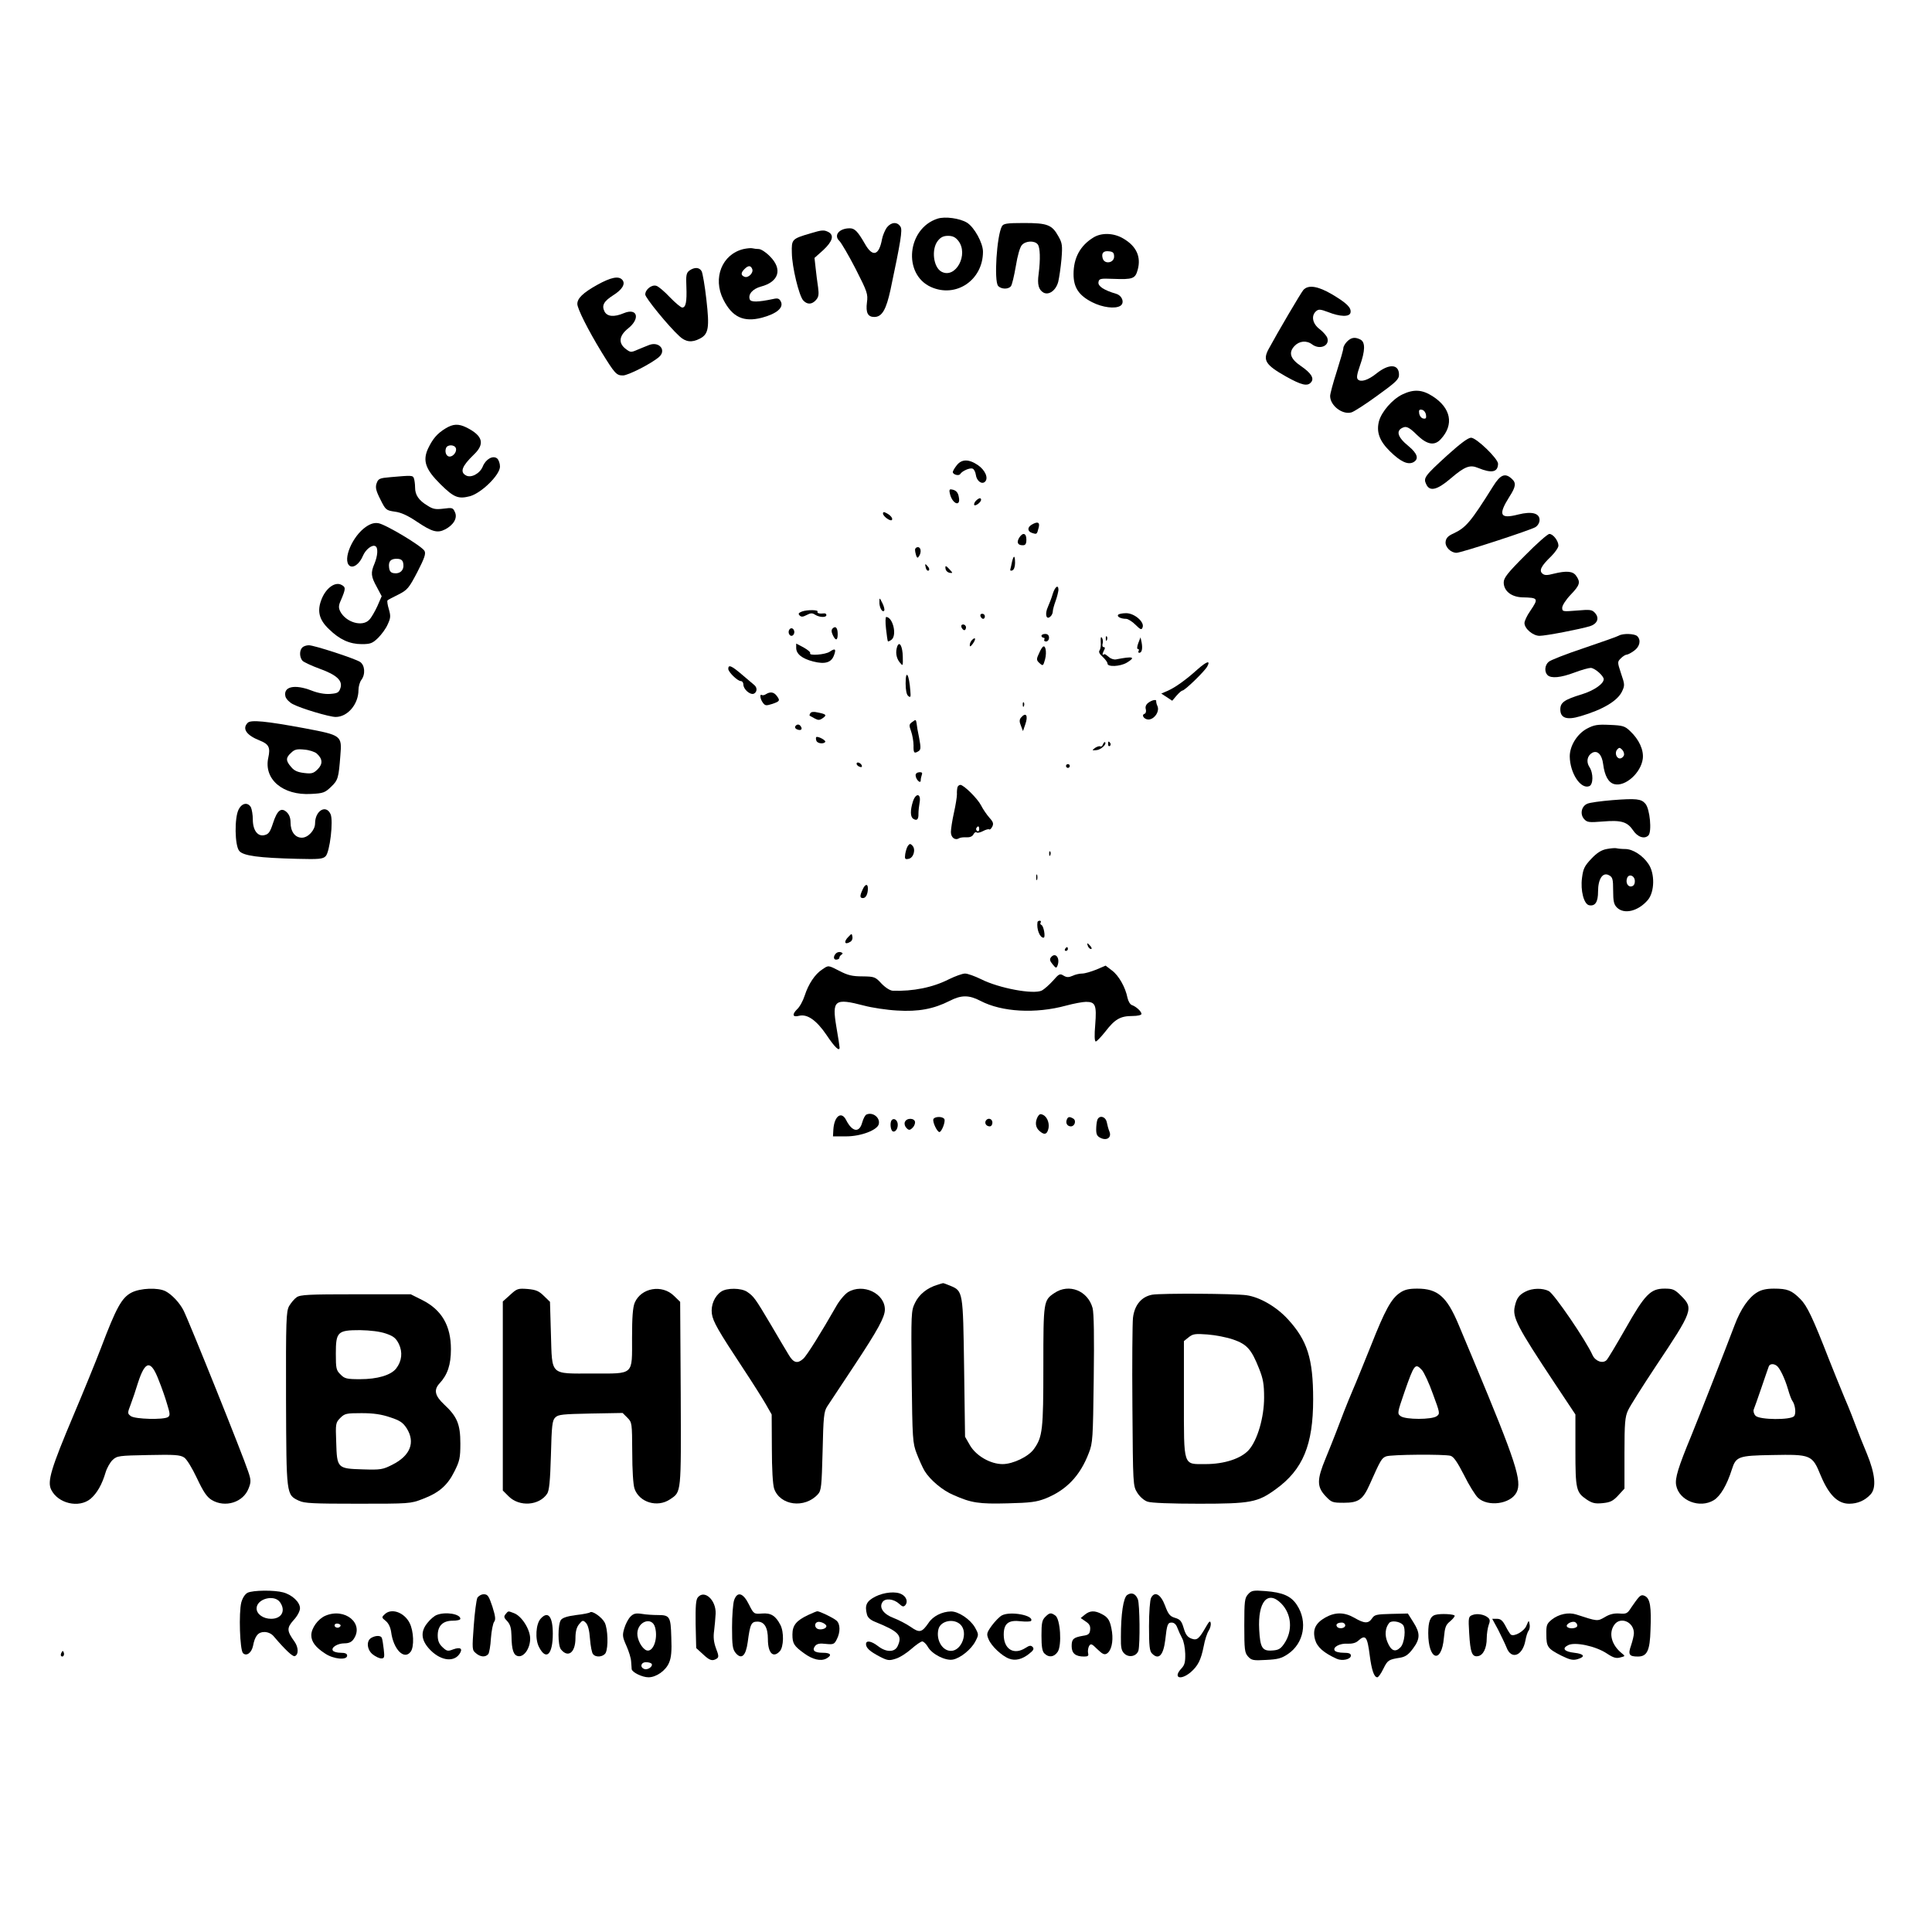 <?xml version="1.0" standalone="no"?>
<!DOCTYPE svg PUBLIC "-//W3C//DTD SVG 20010904//EN"
 "http://www.w3.org/TR/2001/REC-SVG-20010904/DTD/svg10.dtd">
<svg version="1.0" xmlns="http://www.w3.org/2000/svg"
 width="1024pt" height="1024pt" viewBox="0 0 1024 1024"
 preserveAspectRatio="xMidYMid meet">

<g transform="translate(0,1024) scale(0.1,-0.1)"
fill="#000000" stroke="none">
<path d="M4969 9081 c-161 -52 -185 -294 -35 -362 133 -60 276 36 276 187 0
46 -46 130 -85 154 -38 23 -116 34 -156 21z m110 -117 c57 -72 -14 -204 -89
-164 -43 23 -55 119 -19 164 15 19 30 26 54 26 24 0 39 -7 54 -26z"/>
<path d="M4702 9036 c-11 -14 -23 -43 -27 -63 -16 -88 -50 -98 -91 -25 -38 66
-54 82 -80 82 -56 0 -87 -37 -55 -67 10 -10 49 -76 86 -148 62 -122 66 -133
60 -178 -7 -55 5 -77 39 -77 41 0 63 39 86 145 54 255 64 317 53 333 -16 27
-48 26 -71 -2z"/>
<path d="M5310 9040 c-27 -51 -42 -288 -20 -315 15 -18 54 -20 68 -2 6 7 17
54 26 106 9 56 22 101 32 112 20 23 67 25 84 4 13 -16 15 -79 5 -157 -8 -56 0
-84 26 -99 29 -15 66 12 78 58 5 21 13 75 17 119 6 73 4 86 -16 121 -34 62
-59 71 -183 71 -92 0 -109 -3 -117 -18z"/>
<path d="M4295 9003 c-98 -29 -100 -31 -98 -104 1 -75 38 -226 60 -251 21 -23
46 -23 68 2 14 16 16 29 11 67 -4 27 -10 72 -13 102 l-6 54 47 42 c49 46 58
78 27 95 -24 12 -33 12 -96 -7z"/>
<path d="M5795 8981 c-70 -43 -105 -108 -105 -194 0 -71 28 -113 99 -149 55
-28 122 -36 149 -19 24 15 10 55 -23 64 -64 19 -96 40 -93 61 3 19 9 21 78 18
105 -4 117 1 130 48 19 69 -7 125 -75 165 -51 31 -117 33 -160 6z m110 -101
c0 -34 -50 -42 -60 -11 -9 29 3 43 33 39 21 -2 27 -8 27 -28z"/>
<path d="M3941 8920 c-114 -27 -165 -154 -107 -268 47 -93 107 -121 204 -96
79 21 118 54 100 87 -8 15 -16 18 -41 12 -81 -17 -117 -17 -123 -2 -10 27 15
56 59 68 95 25 116 92 48 160 -21 22 -48 39 -59 39 -11 0 -26 2 -34 4 -7 2
-28 0 -47 -4z m46 -106 c8 -20 -21 -49 -41 -41 -20 8 -20 21 0 41 20 20 33 20
41 0z"/>
<path d="M3654 8806 c-16 -12 -19 -25 -16 -86 3 -80 -3 -110 -22 -110 -7 0
-36 24 -65 54 -28 30 -61 58 -72 61 -24 8 -59 -19 -59 -46 0 -17 121 -166 181
-221 33 -31 66 -35 108 -13 47 24 52 58 35 207 -8 73 -20 140 -25 150 -12 22
-38 23 -65 4z"/>
<path d="M3165 8730 c-75 -42 -105 -71 -105 -101 0 -25 57 -138 127 -253 72
-117 80 -126 115 -126 27 0 151 63 191 98 40 35 2 83 -51 64 -15 -6 -43 -17
-64 -26 -34 -15 -37 -14 -62 5 -40 31 -35 70 14 109 65 52 48 110 -24 80 -52
-22 -88 -18 -102 9 -16 32 -4 54 46 86 48 30 66 60 49 81 -19 23 -60 15 -134
-26z"/>
<path d="M6908 8703 c-13 -15 -136 -224 -184 -313 -32 -59 -17 -84 91 -145 84
-47 115 -54 134 -31 18 21 0 49 -54 86 -56 38 -67 71 -34 106 25 27 64 31 93
9 41 -31 95 -8 81 34 -3 10 -21 31 -40 46 -39 29 -47 72 -19 96 13 11 23 10
63 -5 63 -25 114 -27 119 -3 5 26 -19 50 -98 97 -75 44 -126 52 -152 23z"/>
<path d="M7140 8430 c-11 -11 -20 -27 -20 -35 0 -9 -16 -64 -35 -124 -19 -59
-35 -118 -35 -130 0 -50 64 -100 112 -87 13 3 75 43 138 89 100 72 115 87 115
111 0 57 -53 60 -120 6 -44 -35 -82 -47 -98 -31 -8 8 -5 27 11 73 28 79 29
124 3 138 -29 15 -49 12 -71 -10z"/>
<path d="M7432 8149 c-53 -26 -109 -91 -123 -141 -15 -57 2 -105 58 -160 56
-55 95 -73 124 -58 31 17 22 46 -25 85 -62 50 -70 86 -24 101 15 4 32 -5 67
-40 54 -53 94 -61 128 -23 71 77 53 165 -44 227 -56 36 -101 38 -161 9z m126
-107 c3 -19 -1 -23 -15 -20 -10 2 -19 14 -21 26 -3 19 1 23 15 20 10 -2 19
-14 21 -26z"/>
<path d="M2361 7969 c-44 -27 -67 -54 -92 -106 -30 -65 -14 -111 66 -190 71
-70 94 -79 156 -63 61 17 159 113 159 157 0 17 -7 36 -15 43 -22 18 -60 -3
-76 -42 -15 -38 -62 -63 -89 -48 -34 18 -21 50 41 110 60 57 49 100 -38 144
-43 21 -71 20 -112 -5z m55 -104 c7 -18 -13 -45 -33 -45 -17 0 -27 24 -19 45
7 20 45 19 52 0z"/>
<path d="M7670 7826 c-118 -108 -127 -119 -111 -152 18 -41 58 -32 131 31 74
63 101 73 144 55 73 -30 105 -23 106 22 0 27 -115 138 -143 138 -16 0 -57 -31
-127 -94z"/>
<path d="M5071 7774 c-12 -15 -21 -31 -21 -36 0 -13 31 -22 39 -11 10 17 52
35 66 29 7 -2 15 -17 17 -32 4 -33 32 -54 49 -37 19 19 1 61 -38 88 -49 33
-86 32 -112 -1z"/>
<path d="M2070 7711 c-59 -5 -65 -8 -74 -33 -7 -21 -4 -38 20 -85 28 -56 30
-58 77 -65 33 -4 69 -21 115 -52 82 -55 110 -63 151 -42 46 24 67 61 52 92
-10 23 -14 24 -60 18 -41 -5 -56 -3 -85 16 -47 28 -66 57 -66 96 0 18 -3 39
-6 48 -6 17 -10 17 -124 7z"/>
<path d="M7914 7663 c-119 -190 -144 -219 -209 -250 -30 -13 -41 -25 -43 -45
-3 -27 27 -58 58 -58 24 0 392 120 418 136 13 8 22 24 22 38 0 36 -41 47 -113
29 -97 -25 -108 -3 -47 94 35 54 37 74 12 96 -35 32 -60 21 -98 -40z"/>
<path d="M5035 7622 c13 -54 58 -70 47 -17 -4 26 -16 38 -40 41 -10 2 -12 -5
-7 -24z"/>
<path d="M5171 7584 c-7 -8 -10 -18 -7 -21 7 -7 36 16 36 28 0 13 -13 10 -29
-7z"/>
<path d="M4680 7518 c0 -14 39 -43 47 -34 7 7 -6 25 -28 36 -14 8 -19 7 -19
-2z"/>
<path d="M1940 7448 c-72 -49 -125 -174 -88 -206 20 -16 54 9 72 53 15 34 49
60 66 50 15 -9 12 -50 -5 -92 -21 -49 -19 -68 12 -124 l26 -49 -23 -53 c-13
-28 -32 -61 -42 -71 -36 -41 -125 -15 -155 44 -9 19 -9 31 4 59 26 61 26 69 3
81 -33 18 -80 -15 -104 -72 -27 -65 -16 -112 38 -163 56 -55 110 -79 173 -79
46 0 57 4 87 33 18 18 42 50 51 72 16 34 16 45 6 80 -7 23 -10 43 -7 47 3 3
29 17 58 31 47 24 55 33 100 119 38 74 46 97 38 112 -13 25 -206 141 -245 147
-21 3 -40 -2 -65 -19z m198 -199 c4 -31 -18 -52 -50 -47 -17 2 -24 11 -26 32
-4 33 12 47 48 44 19 -2 26 -10 28 -29z"/>
<path d="M5468 7459 c-24 -14 -23 -36 3 -44 25 -8 25 -7 34 28 8 29 -5 35 -37
16z"/>
<path d="M5402 7390 c-15 -25 -8 -40 19 -40 14 0 19 7 19 30 0 35 -19 40 -38
10z"/>
<path d="M8083 7296 c-93 -93 -113 -119 -113 -143 0 -45 40 -77 98 -79 86 -2
88 -5 42 -73 -17 -24 -30 -53 -30 -63 0 -30 45 -68 80 -68 33 0 214 35 267 51
40 13 51 43 27 70 -16 18 -26 19 -96 13 -75 -6 -78 -6 -78 15 0 12 20 43 45
69 49 51 53 66 29 100 -17 25 -51 28 -120 11 -34 -9 -48 -9 -59 1 -19 16 -6
41 47 92 21 21 38 46 38 56 0 25 -28 62 -48 62 -9 0 -67 -51 -129 -114z"/>
<path d="M4850 7326 c0 -8 3 -22 6 -31 5 -13 8 -14 15 -3 14 21 10 48 -6 48
-8 0 -15 -6 -15 -14z"/>
<path d="M5364 7263 c-3 -16 -7 -33 -9 -40 -2 -7 2 -10 11 -6 8 3 14 19 14 39
0 41 -7 44 -16 7z"/>
<path d="M4907 7230 c3 -11 9 -17 15 -14 5 3 4 12 -3 20 -16 19 -18 18 -12 -6z"/>
<path d="M5012 7223 c2 -9 11 -17 21 -19 18 -2 18 -2 1 17 -21 23 -26 24 -22
2z"/>
<path d="M5580 7093 c-6 -21 -18 -52 -26 -70 -17 -37 -9 -70 12 -52 8 6 14 19
14 28 0 9 7 34 15 56 8 22 14 48 15 58 0 31 -18 18 -30 -20z"/>
<path d="M4661 7050 c-1 -29 15 -58 25 -47 4 4 0 22 -9 40 -15 30 -16 31 -16
7z"/>
<path d="M4251 6999 c-18 -7 -22 -12 -13 -21 9 -9 18 -8 37 2 21 11 30 12 45
2 24 -15 60 -16 60 -2 0 6 -6 10 -12 9 -24 -3 -39 1 -35 9 7 10 -54 11 -82 1z"/>
<path d="M5197 6973 c3 -7 9 -13 14 -13 5 0 9 6 9 13 0 8 -6 14 -14 14 -8 0
-12 -6 -9 -14z"/>
<path d="M5926 6981 c-7 -10 16 -21 43 -21 9 0 32 -14 49 -31 27 -27 33 -29
38 -14 11 28 -43 75 -87 75 -21 0 -40 -4 -43 -9z"/>
<path d="M4696 6908 c4 -35 8 -65 10 -67 2 -2 11 2 20 9 29 25 6 119 -29 120
-4 0 -5 -28 -1 -62z"/>
<path d="M5096 6915 c4 -8 10 -15 15 -15 5 0 9 7 9 15 0 8 -7 15 -15 15 -9 0
-12 -6 -9 -15z"/>
<path d="M4413 6909 c-7 -7 -7 -18 1 -35 15 -32 26 -30 26 5 0 33 -11 46 -27
30z"/>
<path d="M4180 6890 c0 -11 7 -20 15 -20 8 0 15 9 15 20 0 11 -7 20 -15 20 -8
0 -15 -9 -15 -20z"/>
<path d="M5520 6870 c0 -5 5 -10 11 -10 5 0 7 -4 4 -10 -3 -5 1 -10 9 -10 9 0
16 9 16 20 0 13 -7 20 -20 20 -11 0 -20 -4 -20 -10z"/>
<path d="M8580 6871 c-8 -5 -91 -34 -185 -66 -93 -31 -178 -64 -187 -73 -21
-18 -23 -53 -6 -70 19 -19 70 -14 142 13 37 14 76 25 87 25 21 0 69 -42 69
-60 0 -24 -51 -60 -116 -80 -92 -28 -114 -43 -114 -80 0 -46 34 -58 107 -36
119 35 196 81 220 131 15 32 15 37 -5 95 -20 61 -20 62 -1 81 10 10 24 19 30
19 6 0 24 9 40 21 30 21 38 56 17 77 -14 14 -76 16 -98 3z"/>
<path d="M5834 6839 c2 -19 -1 -39 -6 -46 -6 -8 -1 -19 16 -34 14 -13 26 -29
26 -36 0 -19 66 -16 101 4 52 31 35 36 -56 18 -10 -2 -28 3 -38 13 -11 9 -21
16 -23 15 -12 -8 -13 -1 -4 17 8 14 8 20 0 20 -6 0 -9 8 -6 18 3 9 2 23 -3 31
-6 9 -8 2 -7 -20z"/>
<path d="M5861 6854 c0 -11 3 -14 6 -6 3 7 2 16 -1 19 -3 4 -6 -2 -5 -13z"/>
<path d="M5152 6848 c-7 -7 -12 -19 -12 -27 0 -11 5 -8 16 7 18 25 15 39 -4
20z"/>
<path d="M6033 6831 c-7 -19 -7 -31 -2 -31 6 0 7 -4 4 -10 -3 -5 -2 -10 3 -10
14 0 19 21 13 54 l-6 28 -12 -31z"/>
<path d="M4220 6806 c0 -32 31 -57 90 -72 62 -16 96 -6 110 32 13 34 7 40 -22
20 -23 -16 -113 -23 -104 -8 3 5 -13 18 -34 30 l-40 21 0 -23z"/>
<path d="M4756 6815 c-11 -30 -6 -62 12 -85 18 -22 18 -22 17 29 -1 54 -17 85
-29 56z"/>
<path d="M1602 6808 c-16 -16 -15 -53 2 -71 8 -7 48 -26 89 -41 92 -33 125
-64 111 -104 -8 -23 -15 -27 -55 -30 -29 -2 -65 5 -98 18 -90 35 -151 21 -138
-32 4 -13 21 -31 39 -40 43 -23 194 -68 227 -68 64 0 121 68 121 143 0 18 7
42 15 53 23 30 19 79 -7 96 -31 19 -243 88 -271 88 -13 0 -28 -5 -35 -12z"/>
<path d="M5524 6808 c-6 -7 -15 -25 -21 -40 -10 -22 -9 -29 7 -43 18 -16 19
-15 29 20 11 42 1 85 -15 63z"/>
<path d="M6347 6692 c-61 -55 -117 -95 -157 -113 l-35 -15 29 -19 29 -19 23
27 c13 15 27 27 31 27 13 0 118 102 132 128 18 34 -3 27 -52 -16z"/>
<path d="M3860 6695 c0 -17 49 -65 67 -65 7 0 13 -8 13 -18 0 -25 35 -56 55
-49 18 8 20 32 3 46 -7 6 -37 31 -66 56 -55 47 -72 54 -72 30z"/>
<path d="M4800 6618 c0 -35 5 -60 14 -67 12 -10 14 -5 11 26 -6 89 -25 120
-25 41z"/>
<path d="M4060 6561 c-8 -6 -18 -7 -22 -5 -13 8 -9 -21 5 -40 12 -17 18 -17
50 -7 41 14 43 18 23 44 -15 19 -33 22 -56 8z"/>
<path d="M6086 6515 c-12 -9 -17 -22 -13 -34 3 -11 0 -22 -6 -24 -22 -7 1 -35
26 -30 30 6 53 44 42 70 -5 10 -7 21 -7 26 3 12 -22 7 -42 -8z"/>
<path d="M5421 6504 c0 -11 3 -14 6 -6 3 7 2 16 -1 19 -3 4 -6 -2 -5 -13z"/>
<path d="M4295 6460 c-4 -6 -5 -12 -4 -13 2 -1 14 -8 27 -15 19 -10 26 -10 43
2 23 16 18 21 -28 30 -19 5 -34 3 -38 -4z"/>
<path d="M5411 6436 c-8 -10 -9 -21 0 -42 l11 -29 12 35 c17 48 4 68 -23 36z"/>
<path d="M4836 6414 c-18 -13 -19 -17 -7 -50 7 -20 13 -54 13 -75 -1 -40 3
-45 27 -30 12 8 12 19 3 68 -7 32 -13 68 -14 80 -3 20 -5 20 -22 7z"/>
<path d="M1313 6409 c-31 -31 -7 -66 64 -94 48 -19 57 -37 45 -91 -25 -114 77
-201 227 -192 64 3 74 7 106 38 37 35 40 48 49 166 9 106 6 107 -189 144 -205
38 -286 46 -302 29z m366 -163 c31 -28 33 -55 5 -83 -22 -22 -32 -25 -72 -20
-34 4 -53 12 -69 32 -29 33 -29 49 0 75 18 18 31 21 70 17 26 -2 56 -12 66
-21z"/>
<path d="M4215 6390 c-3 -6 1 -13 10 -16 19 -8 30 0 20 15 -8 14 -22 14 -30 1z"/>
<path d="M8411 6378 c-52 -28 -91 -91 -91 -147 1 -89 58 -175 103 -158 22 8
23 69 1 102 -18 28 -11 60 15 75 28 15 52 -10 58 -60 8 -62 28 -98 59 -106 58
-15 141 59 151 134 6 46 -19 102 -67 147 -28 27 -39 30 -108 33 -66 3 -83 0
-121 -20z m196 -142 c-4 -9 -13 -16 -21 -16 -19 0 -29 30 -15 47 11 12 14 12
27 -1 8 -8 12 -22 9 -30z"/>
<path d="M4326 6333 c-2 -3 -2 -11 1 -19 5 -15 39 -19 47 -6 5 8 -40 32 -48
25z"/>
<path d="M5846 6295 c-3 -9 -10 -14 -14 -11 -5 3 -17 -1 -28 -8 -17 -13 -17
-14 6 -12 24 1 58 32 47 42 -2 3 -7 -2 -11 -11z"/>
<path d="M5873 6295 c0 -8 4 -12 9 -9 5 3 6 10 3 15 -9 13 -12 11 -12 -6z"/>
<path d="M4540 6192 c0 -5 7 -13 16 -16 10 -4 14 -1 12 6 -5 15 -28 23 -28 10z"/>
<path d="M5650 6180 c0 -5 5 -10 10 -10 6 0 10 5 10 10 0 6 -4 10 -10 10 -5 0
-10 -4 -10 -10z"/>
<path d="M4853 6130 c1 -22 27 -47 27 -26 0 8 3 21 6 30 4 10 0 14 -14 13 -12
-1 -20 -8 -19 -17z"/>
<path d="M5075 6068 c-2 -7 -4 -24 -3 -38 0 -14 -7 -58 -16 -98 -9 -40 -16
-86 -16 -102 0 -29 22 -46 43 -33 6 4 24 6 39 5 17 -1 31 4 37 15 5 10 13 15
17 11 3 -4 19 -1 34 7 15 8 30 12 33 9 3 -3 10 3 16 14 8 16 6 25 -15 48 -14
16 -34 45 -44 65 -19 37 -92 109 -110 109 -6 0 -13 -6 -15 -12z m115 -224 c0
-8 -5 -12 -10 -9 -6 4 -8 11 -5 16 9 14 15 11 15 -7z"/>
<path d="M4839 5993 c-15 -47 -15 -83 2 -93 19 -12 28 -3 27 28 0 15 3 41 6
58 9 48 -19 54 -35 7z"/>
<path d="M8545 5999 c-60 -5 -120 -13 -132 -19 -31 -13 -40 -55 -17 -81 16
-18 26 -19 101 -13 96 8 128 -2 158 -46 24 -37 61 -49 82 -28 19 20 8 140 -16
168 -22 26 -48 29 -176 19z"/>
<path d="M1265 5950 c-23 -44 -21 -191 3 -220 21 -26 104 -37 309 -42 112 -3
135 -1 149 14 22 22 42 188 26 223 -24 53 -82 18 -82 -49 0 -36 -37 -76 -70
-76 -36 0 -60 32 -60 81 0 24 -7 42 -21 55 -29 26 -50 9 -72 -59 -15 -46 -23
-58 -44 -63 -37 -10 -63 25 -63 83 0 24 -5 53 -10 64 -16 28 -47 24 -65 -11z"/>
<path d="M4813 5758 c-6 -7 -12 -27 -15 -44 -4 -27 -1 -30 18 -26 26 5 39 50
20 70 -10 11 -15 11 -23 0z"/>
<path d="M8516 5740 c-28 -5 -52 -20 -82 -52 -36 -38 -43 -53 -49 -101 -9 -67
10 -140 38 -145 32 -6 47 17 47 73 0 67 25 104 58 86 19 -10 22 -20 22 -81 0
-57 4 -74 20 -90 38 -38 113 -20 164 40 36 43 38 140 3 191 -30 45 -83 79
-123 79 -18 0 -38 2 -46 4 -7 2 -31 0 -52 -4z m149 -170 c0 -16 -6 -26 -18
-28 -19 -4 -32 20 -23 44 9 25 41 13 41 -16z"/>
<path d="M5561 5714 c0 -11 3 -14 6 -6 3 7 2 16 -1 19 -3 4 -6 -2 -5 -13z"/>
<path d="M5492 5590 c0 -14 2 -19 5 -12 2 6 2 18 0 25 -3 6 -5 1 -5 -13z"/>
<path d="M4572 5525 c-16 -34 -15 -45 2 -45 15 0 26 21 26 51 0 27 -15 24 -28
-6z"/>
<path d="M5499 5353 c-6 -37 12 -83 32 -83 12 0 1 64 -12 68 -5 2 -7 8 -3 13
3 5 0 9 -5 9 -6 0 -11 -3 -12 -7z"/>
<path d="M4498 5276 c-29 -28 -21 -47 10 -27 8 5 12 17 10 26 -3 18 -4 18 -20
1z"/>
<path d="M5766 5225 c4 -8 11 -15 16 -15 6 0 5 6 -2 15 -7 8 -14 15 -16 15 -2
0 -1 -7 2 -15z"/>
<path d="M5645 5210 c-3 -5 -1 -10 4 -10 6 0 11 5 11 10 0 6 -2 10 -4 10 -3 0
-8 -4 -11 -10z"/>
<path d="M4431 5187 c-16 -16 -14 -36 4 -33 9 1 15 6 14 11 0 4 5 11 11 15 8
5 8 9 -3 13 -8 3 -20 0 -26 -6z"/>
<path d="M5571 5167 c-9 -11 -7 -20 8 -38 17 -21 20 -22 26 -7 15 39 -10 73
-34 45z"/>
<path d="M4357 5101 c-37 -24 -72 -76 -92 -138 -9 -28 -27 -61 -41 -73 -27
-27 -23 -43 11 -34 44 11 93 -24 146 -102 44 -66 69 -89 69 -66 0 4 -7 53 -17
109 -24 143 -10 154 147 113 41 -11 120 -23 175 -26 112 -7 193 8 278 51 62
32 103 32 164 0 113 -59 292 -69 453 -25 41 11 89 20 106 20 50 0 57 -17 49
-120 -5 -57 -4 -90 3 -90 5 0 28 24 51 53 50 65 79 82 143 82 28 0 48 5 48 11
0 13 -28 39 -51 47 -9 3 -19 20 -23 38 -11 56 -46 118 -82 145 l-34 26 -49
-21 c-28 -11 -61 -21 -75 -21 -14 0 -37 -5 -51 -12 -21 -9 -31 -9 -48 1 -19
12 -24 10 -56 -27 -20 -22 -46 -45 -59 -52 -44 -22 -227 12 -322 60 -33 16
-71 30 -85 30 -14 0 -52 -14 -85 -30 -86 -44 -192 -65 -299 -61 -14 1 -39 17
-59 38 -33 36 -38 37 -101 38 -53 0 -78 6 -120 28 -63 32 -59 32 -94 8z"/>
<path d="M4593 4333 c-7 -2 -17 -21 -23 -42 -15 -57 -53 -51 -85 12 -25 50
-63 22 -68 -49 l-2 -37 70 0 c79 0 167 34 173 66 7 34 -32 64 -65 50z"/>
<path d="M5500 4321 c-15 -29 -12 -56 8 -74 25 -23 39 -21 47 4 10 29 -2 67
-25 79 -15 8 -21 6 -30 -9z"/>
<path d="M4947 4308 c-5 -15 20 -68 32 -68 12 0 34 57 26 69 -9 15 -52 14 -58
-1z"/>
<path d="M5654 4305 c-7 -18 3 -35 22 -35 20 0 30 30 13 41 -20 12 -29 11 -35
-6z"/>
<path d="M5816 4304 c-3 -9 -6 -31 -6 -50 0 -27 5 -37 25 -46 33 -15 58 4 45
35 -5 12 -11 34 -14 50 -7 30 -40 38 -50 11z"/>
<path d="M4727 4304 c-11 -11 -8 -52 4 -60 14 -8 30 15 27 40 -3 21 -20 31
-31 20z"/>
<path d="M4796 4293 c-4 -9 0 -23 8 -31 12 -13 18 -13 30 -2 9 7 16 21 16 31
0 24 -45 26 -54 2z"/>
<path d="M5225 4300 c-8 -14 3 -30 21 -30 8 0 14 9 14 20 0 21 -24 28 -35 10z"/>
<path d="M4968 3430 c-54 -16 -97 -51 -118 -95 -21 -43 -21 -53 -18 -392 4
-332 5 -351 27 -408 13 -33 31 -74 42 -92 29 -47 95 -103 153 -127 94 -42 135
-48 287 -44 121 3 153 7 201 26 110 44 183 120 229 241 21 53 22 77 26 392 3
227 1 348 -6 376 -25 92 -125 132 -202 80 -58 -39 -59 -42 -59 -388 0 -337 -4
-375 -50 -439 -28 -40 -111 -80 -166 -80 -64 0 -139 43 -172 98 l-27 47 -5
365 c-6 408 -5 407 -75 436 -19 8 -36 14 -37 13 -2 0 -15 -4 -30 -9z"/>
<path d="M697 3389 c-52 -27 -81 -80 -162 -294 -24 -63 -94 -235 -145 -355
-119 -282 -140 -351 -119 -395 36 -74 147 -100 209 -49 34 29 61 76 80 141 7
23 24 53 37 65 23 22 34 23 189 26 138 3 169 1 190 -13 14 -9 42 -55 68 -110
34 -72 52 -99 78 -115 71 -43 168 -13 196 62 13 33 13 44 -3 90 -25 78 -313
795 -342 852 -20 40 -61 84 -95 102 -40 21 -135 17 -181 -7z m145 -466 c15
-37 35 -94 44 -126 16 -51 16 -60 4 -68 -24 -15 -173 -11 -196 5 -19 14 -19
16 -1 63 10 26 27 77 38 113 39 121 69 124 111 13z"/>
<path d="M2704 3377 l-39 -35 0 -501 0 -501 31 -31 c57 -57 162 -49 204 14 11
16 16 68 20 204 4 157 7 185 23 200 15 16 41 18 187 21 l170 3 25 -25 c25 -25
25 -28 26 -183 0 -95 5 -172 12 -193 25 -73 121 -102 188 -57 61 41 59 26 57
559 l-3 488 -32 31 c-63 63 -175 44 -209 -36 -10 -25 -14 -76 -14 -185 0 -202
13 -190 -209 -190 -229 0 -214 -14 -221 209 l-5 171 -32 31 c-26 26 -42 33
-86 37 -52 4 -57 2 -93 -31z"/>
<path d="M3822 3394 c-35 -24 -55 -72 -49 -117 6 -42 33 -89 167 -292 47 -71
100 -155 118 -186 l32 -56 1 -179 c0 -111 5 -192 12 -214 31 -90 162 -107 232
-30 18 20 20 40 25 229 4 182 7 209 24 236 11 17 75 114 143 216 127 192 162
257 163 297 1 87 -116 142 -196 93 -17 -11 -46 -45 -64 -78 -76 -133 -154
-259 -173 -275 -30 -27 -51 -22 -76 20 -12 20 -56 93 -96 162 -83 140 -90 149
-125 173 -31 21 -108 22 -138 1z"/>
<path d="M7420 3388 c-46 -31 -79 -91 -154 -281 -36 -89 -79 -196 -97 -237
-33 -78 -57 -140 -89 -225 -10 -27 -35 -88 -54 -135 -46 -111 -47 -149 -2
-198 33 -35 37 -37 99 -37 78 0 101 17 137 98 57 128 63 139 87 148 27 10 305
12 341 3 17 -5 36 -33 72 -103 26 -53 60 -107 74 -120 53 -49 172 -33 204 29
30 59 -2 159 -228 700 -29 69 -65 155 -80 191 -62 147 -110 189 -218 189 -45
0 -67 -5 -92 -22z m117 -410 c11 -13 38 -70 58 -127 37 -100 38 -104 20 -117
-26 -19 -165 -19 -191 0 -19 14 -18 17 20 128 52 149 57 155 93 116z"/>
<path d="M8085 3394 c-34 -17 -47 -36 -56 -77 -14 -59 11 -107 214 -413 l107
-161 0 -189 c0 -209 4 -224 60 -262 29 -19 44 -23 84 -19 41 4 55 11 83 41
l33 36 0 187 c0 161 3 194 19 228 10 22 77 128 148 235 195 292 200 305 134
371 -35 35 -44 39 -89 39 -74 0 -104 -31 -207 -213 -48 -84 -92 -158 -100
-166 -20 -20 -59 -6 -74 26 -34 77 -204 326 -232 340 -33 17 -88 16 -124 -3z"/>
<path d="M9313 3390 c-45 -27 -87 -88 -119 -173 -46 -122 -193 -497 -230 -587
-69 -167 -87 -225 -80 -262 15 -82 125 -125 200 -79 35 22 69 80 95 162 22 69
34 74 211 77 209 4 215 2 260 -108 43 -103 90 -150 151 -150 45 0 84 17 114
50 31 34 24 108 -20 215 -21 50 -46 113 -56 140 -10 28 -38 100 -64 160 -25
61 -62 151 -81 200 -86 221 -116 284 -152 320 -46 46 -68 55 -140 55 -39 0
-67 -6 -89 -20z m103 -388 c16 -10 44 -67 61 -126 8 -28 18 -55 23 -61 15 -21
21 -67 9 -81 -18 -21 -182 -20 -204 2 -9 9 -13 24 -10 33 4 9 22 61 41 116 19
55 36 106 39 113 5 13 24 16 41 4z"/>
<path d="M6108 3378 c-57 -10 -95 -54 -103 -123 -3 -27 -5 -239 -3 -470 3
-417 3 -420 26 -457 13 -21 36 -41 54 -47 19 -7 125 -11 274 -11 273 0 310 7
406 77 144 104 198 235 198 476 0 217 -31 313 -135 426 -61 66 -148 116 -218
126 -63 9 -449 11 -499 3z m429 -238 c72 -25 96 -52 136 -153 22 -55 27 -83
27 -155 0 -104 -35 -225 -81 -277 -41 -46 -130 -75 -229 -75 -121 0 -115 -19
-115 347 l0 305 25 20 c22 18 35 20 100 15 41 -3 103 -15 137 -27z"/>
<path d="M1572 3364 c-12 -8 -30 -30 -40 -47 -15 -29 -17 -72 -16 -493 2 -511
1 -506 68 -538 29 -14 75 -16 312 -16 273 0 280 0 344 25 87 33 132 72 169
147 27 54 31 71 31 147 0 102 -17 143 -86 207 -49 46 -56 77 -25 111 43 46 61
99 61 182 0 125 -49 209 -153 261 l-60 30 -291 0 c-248 0 -295 -2 -314 -16z
m473 -192 c41 -14 53 -24 69 -55 21 -44 16 -91 -14 -130 -28 -36 -100 -57
-192 -57 -70 0 -82 3 -103 25 -23 22 -25 32 -25 110 0 116 9 125 128 125 55
-1 105 -7 137 -18z m23 -444 c52 -17 68 -28 88 -59 46 -74 19 -144 -76 -192
-51 -26 -62 -28 -157 -25 -135 4 -137 6 -141 143 -4 100 -3 105 22 130 23 23
32 25 112 25 63 0 105 -6 152 -22z"/>
<path d="M1312 1798 c-13 -7 -26 -26 -33 -51 -14 -54 -8 -252 9 -269 18 -18
45 1 53 38 10 53 27 74 60 74 18 0 37 -8 49 -22 63 -74 101 -109 112 -106 21
7 21 46 -1 77 -41 57 -42 72 -5 114 20 21 34 48 34 63 0 32 -41 71 -89 84 -47
13 -160 12 -189 -2z m172 -50 c32 -45 9 -88 -47 -88 -42 0 -77 25 -77 55 0 51
94 76 124 33z"/>
<path d="M6615 1790 c-18 -20 -20 -36 -20 -165 0 -129 2 -145 20 -165 18 -20
28 -22 95 -18 62 3 82 8 116 31 85 57 106 172 48 260 -31 48 -76 67 -168 74
-64 5 -73 3 -91 -17z m175 -48 c56 -56 63 -145 17 -213 -19 -28 -30 -35 -64
-37 -53 -4 -64 15 -69 111 -8 147 45 210 116 139z"/>
<path d="M4640 1778 c-47 -24 -58 -46 -45 -95 4 -16 18 -29 43 -39 126 -51
146 -72 120 -128 -15 -34 -60 -35 -104 -1 -36 28 -64 32 -64 11 0 -20 19 -38
72 -66 41 -21 50 -23 84 -12 22 6 59 30 84 52 25 22 51 40 58 40 7 0 21 -13
30 -29 22 -39 94 -75 133 -67 40 8 97 54 119 97 18 35 18 36 -3 74 -25 43 -88
85 -127 84 -47 -1 -95 -25 -118 -60 -36 -52 -48 -55 -95 -22 -23 16 -64 37
-90 47 -54 20 -79 55 -60 84 14 23 60 18 88 -8 19 -17 24 -18 34 -7 14 18 5
44 -20 57 -30 17 -93 11 -139 -12z m451 -149 c42 -42 6 -139 -51 -139 -46 0
-80 59 -66 115 11 45 82 59 117 24z"/>
<path d="M5974 1786 c-20 -15 -33 -100 -33 -222 -1 -58 3 -74 19 -89 25 -23
65 -13 74 17 9 36 7 244 -3 271 -12 31 -34 39 -57 23z"/>
<path d="M2530 1771 c-5 -11 -14 -77 -19 -148 -9 -123 -9 -129 11 -145 24 -21
51 -23 66 -5 5 6 12 45 14 84 3 40 11 79 17 87 9 11 7 29 -9 80 -19 57 -25 66
-46 66 -13 0 -28 -9 -34 -19z"/>
<path d="M3699 1774 c-11 -13 -13 -47 -12 -143 l3 -126 35 -32 c36 -34 50 -39
74 -24 11 7 11 16 -4 54 -12 33 -15 59 -10 94 3 26 7 67 8 90 3 72 -59 129
-94 87z"/>
<path d="M3891 1759 c-6 -18 -11 -83 -11 -144 0 -97 3 -116 19 -136 31 -37 54
-16 64 57 13 98 19 109 52 109 36 0 55 -31 55 -93 0 -74 28 -102 63 -64 21 23
23 102 3 140 -25 48 -50 64 -97 60 -43 -3 -44 -3 -69 47 -31 63 -62 72 -79 24z"/>
<path d="M6101 1771 c-6 -11 -11 -77 -11 -150 0 -104 3 -133 16 -145 35 -36
60 -10 70 71 9 83 13 93 34 93 13 0 24 -10 30 -27 6 -16 17 -40 25 -55 9 -15
16 -52 17 -83 1 -44 -3 -60 -20 -78 -46 -49 -7 -66 48 -21 39 34 55 64 70 139
6 33 18 70 27 83 8 13 12 31 10 40 -3 13 -8 9 -23 -17 -39 -68 -49 -77 -79
-66 -21 8 -31 21 -41 55 -11 38 -19 47 -46 55 -27 8 -36 19 -53 65 -23 61 -55
78 -74 41z"/>
<path d="M8685 1773 c-9 -10 -26 -34 -39 -53 -20 -32 -26 -35 -62 -32 -28 2
-52 -3 -78 -19 -40 -23 -38 -23 -152 14 -41 13 -92 2 -129 -27 -27 -22 -30
-30 -29 -79 0 -66 7 -75 79 -112 45 -22 61 -26 86 -19 44 13 36 28 -17 34 -53
6 -67 23 -33 40 35 19 146 -4 206 -44 33 -22 49 -27 70 -21 28 7 28 7 8 23
-54 44 -70 106 -39 150 32 46 104 16 104 -44 0 -12 -7 -41 -15 -65 -17 -48
-11 -59 36 -59 49 0 64 31 67 142 5 120 -2 164 -28 178 -15 8 -23 6 -35 -7z
m-325 -149 c0 -16 -45 -20 -55 -5 -7 12 25 30 42 24 7 -3 13 -11 13 -19z"/>
<path d="M2038 1683 c-16 -15 -15 -17 6 -34 15 -12 25 -33 29 -58 12 -94 70
-152 104 -105 19 26 16 109 -6 152 -29 57 -98 81 -133 45z"/>
<path d="M2680 1685 c-11 -13 -9 -20 9 -38 16 -18 21 -37 22 -78 1 -75 11
-103 36 -107 31 -5 63 42 63 93 0 49 -45 120 -86 135 -32 12 -29 13 -44 -5z"/>
<path d="M3127 1694 c-3 -3 -36 -10 -73 -14 -46 -6 -72 -14 -81 -26 -17 -23
-17 -135 0 -156 38 -47 77 -17 77 59 0 35 6 58 19 74 18 22 21 23 36 8 11 -11
19 -40 22 -85 3 -38 10 -75 16 -81 15 -20 55 -15 67 6 15 29 12 128 -5 161
-15 29 -67 65 -78 54z"/>
<path d="M4285 1681 c-64 -30 -85 -55 -85 -104 0 -48 8 -61 62 -100 45 -33 88
-43 117 -28 33 18 25 31 -18 31 -45 0 -59 13 -40 37 10 11 25 14 56 10 40 -4
45 -2 58 24 20 38 19 83 -2 100 -19 16 -89 49 -101 49 -4 0 -25 -9 -47 -19z
m95 -60 c0 -13 -27 -21 -45 -15 -18 7 -20 31 -2 37 14 5 47 -10 47 -22z"/>
<path d="M5750 1682 l-22 -18 26 -18 c20 -13 26 -24 24 -44 -2 -22 -9 -28 -38
-32 -51 -9 -60 -17 -60 -55 0 -38 20 -55 66 -55 21 0 25 4 21 19 -2 10 0 26 5
36 9 15 14 14 44 -16 28 -27 38 -31 51 -23 23 15 34 61 27 114 -9 59 -19 77
-54 95 -38 20 -63 19 -90 -3z"/>
<path d="M1724 1676 c-39 -17 -74 -66 -74 -103 0 -34 22 -64 73 -97 44 -30
117 -37 117 -11 0 10 -10 15 -34 15 -19 0 -38 5 -42 12 -10 16 25 38 62 38 23
0 38 7 48 22 58 83 -46 169 -150 124z m78 -58 c-12 -12 -35 -1 -27 12 3 5 13
6 21 3 10 -4 12 -9 6 -15z"/>
<path d="M2314 1680 c-11 -4 -33 -22 -47 -40 -38 -45 -36 -89 5 -136 56 -64
130 -78 163 -31 20 29 6 39 -33 25 -28 -11 -34 -10 -57 12 -18 17 -25 34 -25
62 0 51 27 78 80 78 22 0 40 4 40 10 0 26 -80 39 -126 20z"/>
<path d="M3342 1672 c-12 -12 -26 -39 -33 -62 -11 -37 -10 -46 11 -93 13 -29
24 -65 25 -82 1 -16 3 -36 3 -42 3 -17 56 -43 89 -43 42 0 92 36 109 77 12 27
15 63 12 135 -3 111 -8 118 -73 118 -22 0 -59 2 -82 6 -33 5 -45 2 -61 -14z
m130 -57 c17 -62 -11 -135 -46 -122 -24 10 -49 56 -48 90 2 64 78 90 94 32z
m-18 -194 c8 -13 -21 -34 -39 -27 -25 9 -18 36 9 36 14 0 27 -4 30 -9z"/>
<path d="M5310 1678 c-13 -7 -37 -32 -54 -55 -27 -38 -28 -44 -16 -72 14 -35
70 -88 108 -102 33 -13 70 -4 107 26 23 18 27 26 18 36 -9 9 -17 8 -37 -5 -62
-40 -116 -8 -116 70 0 59 25 79 90 71 27 -3 52 -2 55 2 17 29 -110 53 -155 29z"/>
<path d="M5540 1670 c-17 -17 -20 -33 -20 -99 0 -59 4 -84 16 -95 23 -23 51
-19 70 9 23 35 14 173 -12 192 -24 17 -31 16 -54 -7z"/>
<path d="M7025 1667 c-53 -30 -69 -64 -55 -117 11 -40 45 -70 115 -102 29 -13
75 -3 75 17 0 11 -11 15 -39 15 -22 0 -43 5 -47 12 -11 18 28 39 68 36 24 -1
44 4 56 15 40 36 49 24 62 -78 10 -77 23 -115 40 -115 6 0 20 20 32 45 23 46
27 49 90 59 28 5 44 17 67 48 39 52 39 82 2 140 l-29 46 -88 -2 c-78 -2 -89
-4 -102 -24 -19 -28 -40 -28 -93 3 -54 31 -102 31 -154 2z m410 -38 c18 -18
10 -99 -13 -121 -27 -27 -49 -18 -68 28 -16 37 -12 77 9 102 11 14 54 9 72 -9z
m-305 -4 c0 -16 -35 -21 -44 -6 -8 12 4 21 26 21 10 0 18 -7 18 -15z"/>
<path d="M7608 1681 c-27 -7 -38 -36 -38 -97 0 -145 71 -165 83 -24 5 54 10
68 31 85 14 12 26 25 26 31 0 9 -75 13 -102 5z"/>
<path d="M7804 1680 c-21 -8 -22 -13 -17 -97 6 -102 15 -126 46 -121 28 4 47
42 47 95 0 23 5 54 10 69 8 21 8 30 -2 39 -19 18 -59 25 -84 15z"/>
<path d="M2866 1661 c-26 -28 -31 -109 -9 -151 38 -74 73 -39 73 71 0 91 -25
123 -64 80z"/>
<path d="M7940 1603 c16 -32 37 -75 45 -95 25 -67 85 -45 100 37 4 22 11 45
17 52 5 7 8 22 5 35 -4 22 -4 21 -16 -7 -11 -30 -64 -61 -83 -49 -4 3 -17 23
-28 45 -16 30 -26 39 -46 39 l-25 0 31 -57z"/>
<path d="M1968 1559 c-28 -16 -23 -64 8 -88 15 -12 35 -21 45 -21 16 0 18 6
13 48 -3 26 -7 53 -10 60 -4 14 -32 15 -56 1z"/>
<path d="M326 1481 c-4 -7 -5 -15 -2 -18 9 -9 19 4 14 18 -4 11 -6 11 -12 0z"/>
</g>
</svg>
